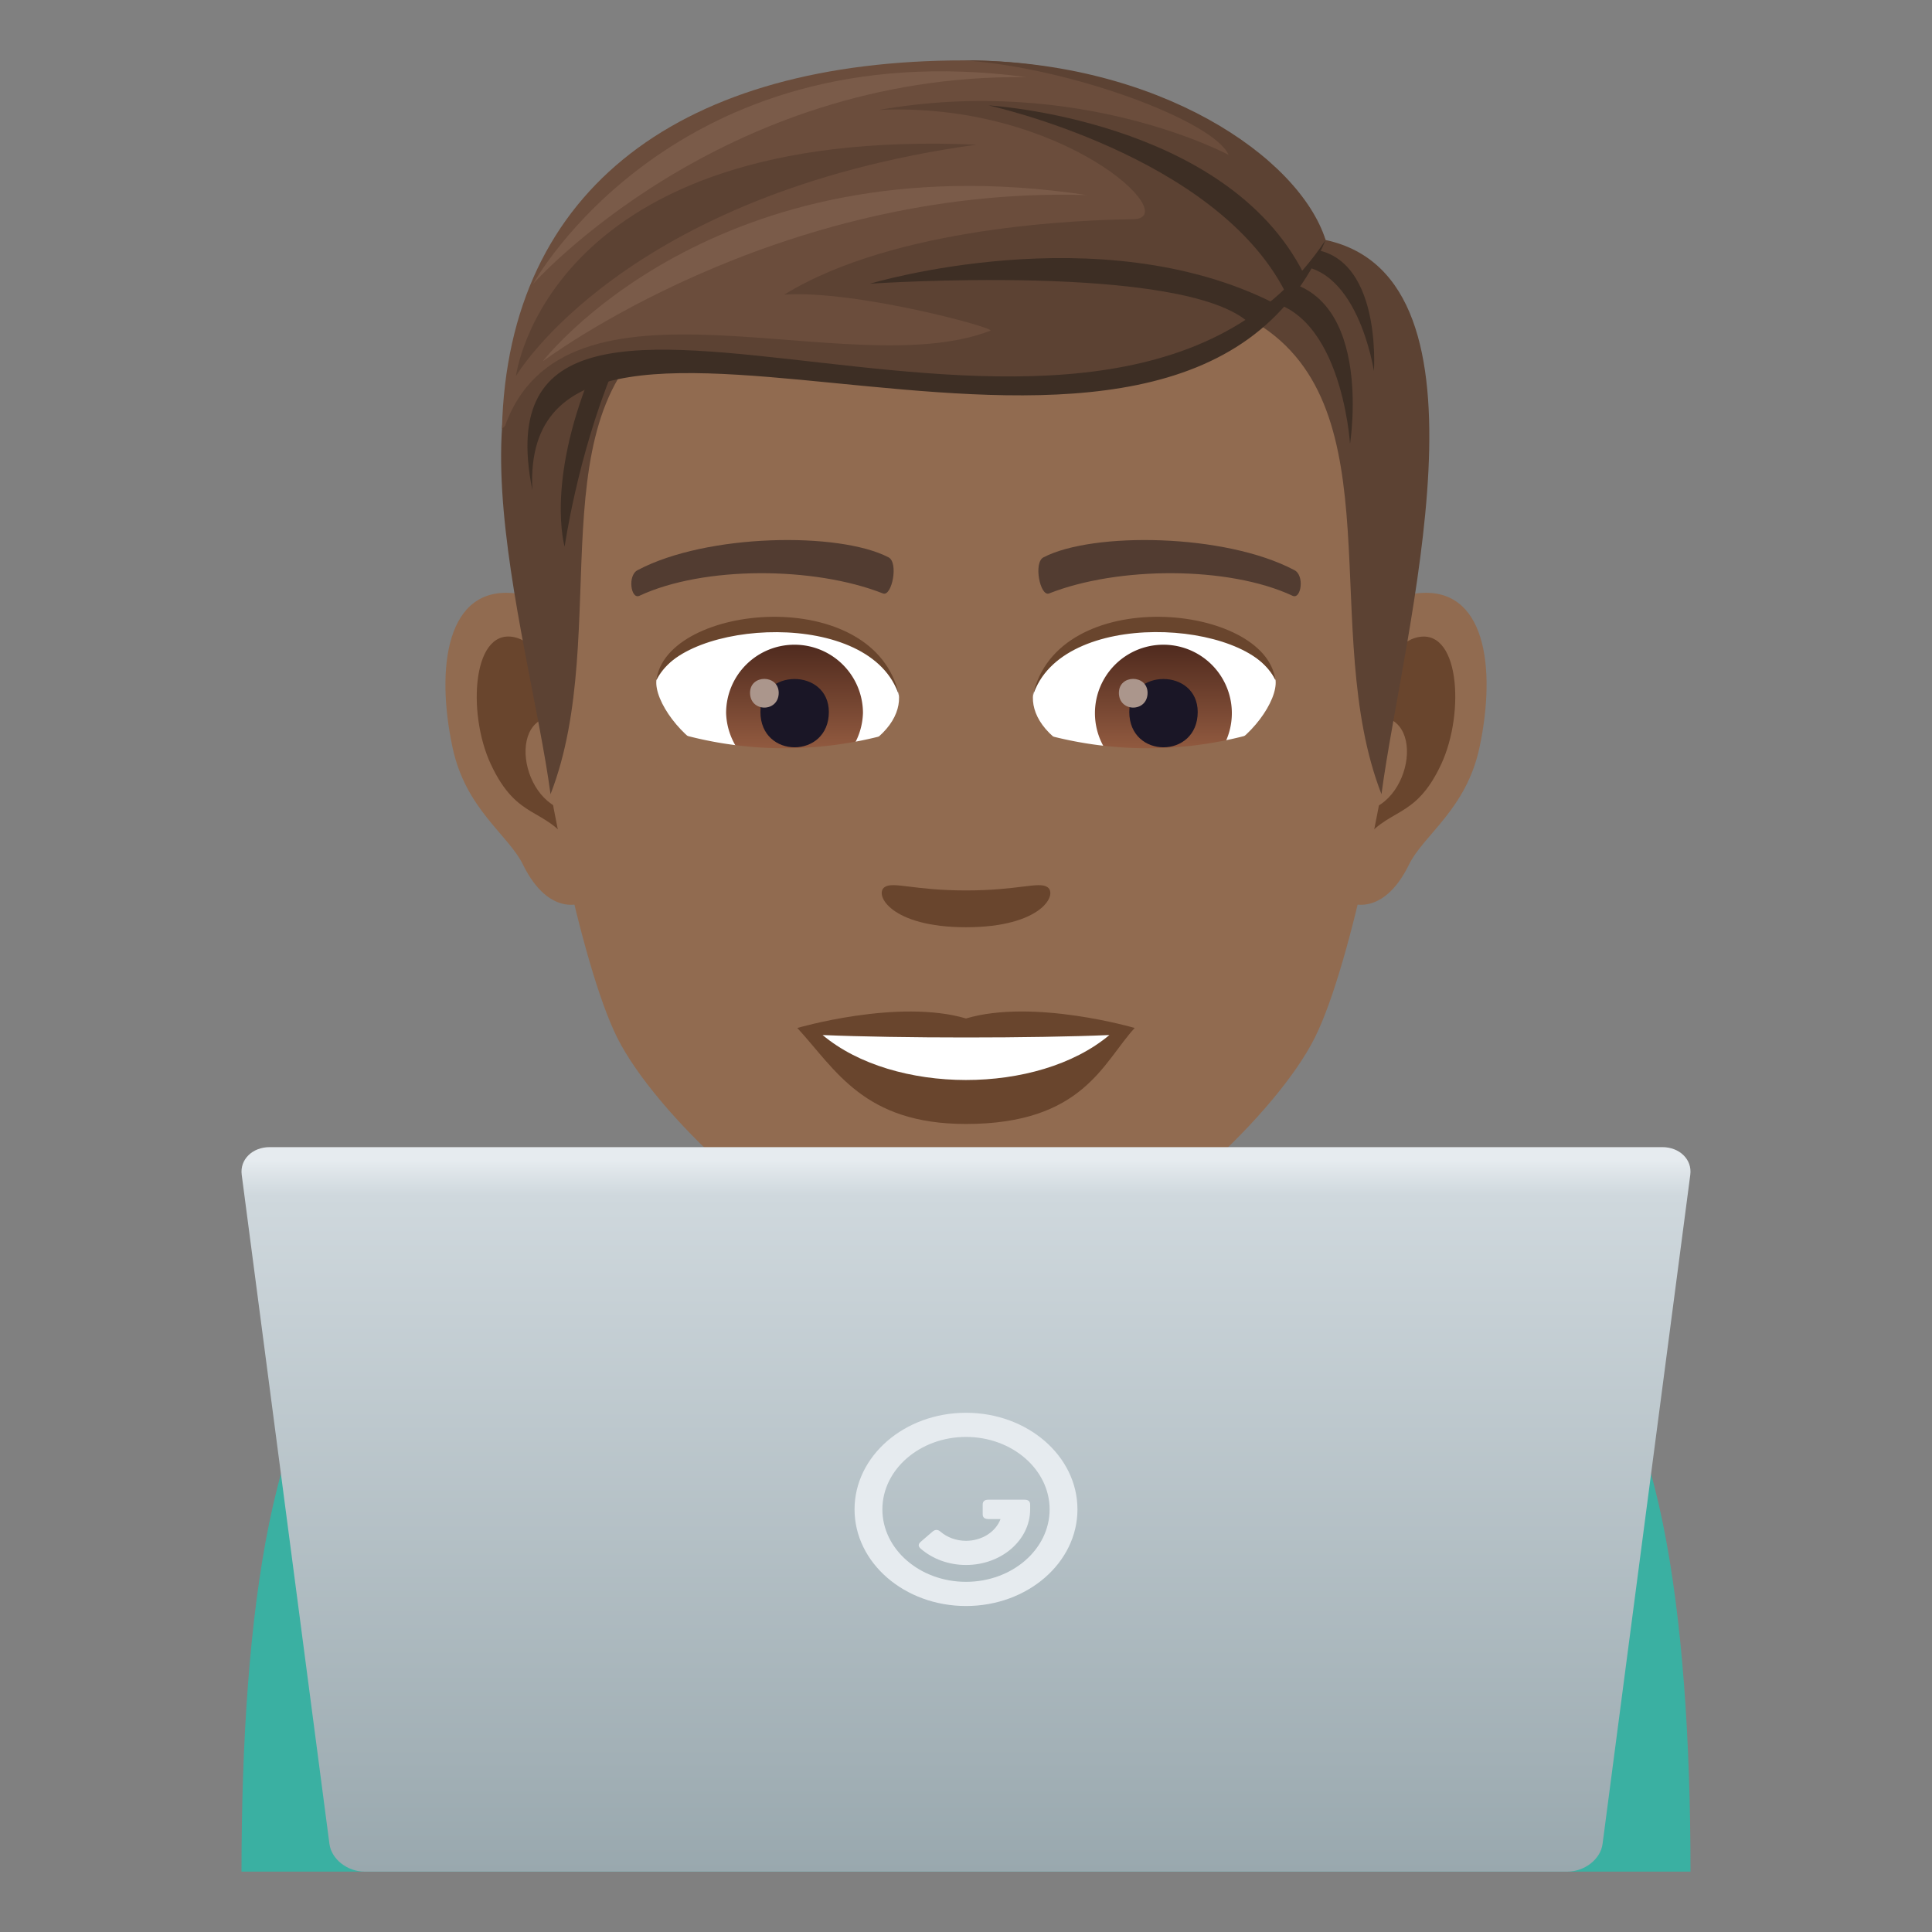 <svg xmlns="http://www.w3.org/2000/svg" xml:space="preserve" style="enable-background:new 0 0 64 64" viewBox="0 0 64 64"><rect x="0" y="0" width="64" height="64" fill="#808080" stroke="none"/><path d="M56 62c0-8.614-1.065-16.263-4.158-17.797-1.084-.537-7.013 2.864-7.013 2.864L48.302 62H56zm-40.302 0 3.473-14.933s-5.928-3.402-7.013-2.864C9.065 45.737 8 53.386 8 62h7.698z" style="fill:#3ab0a2"/><path d="m39.213 38.908-14.426.026-12.629 5.269c3.983 4.732 3.533 12.958 3.54 17.797h32.604c.007-4.839-.443-13.065 3.54-17.797l-12.629-5.295z" style="fill:#3ab0a2"/><path d="M24.586 34.56v5.6c0 5.314 14.828 5.314 14.828 0v-5.6H24.586z" style="fill:#855e45"/><path d="M46.922 19.657c-2.31.279-3.978 8.006-2.524 10.047.204.283 1.394.74 2.276-1.061.49-.998 1.899-1.83 2.337-3.886.56-2.635.21-5.379-2.089-5.1zm-29.843 0c2.31.279 3.978 8.006 2.524 10.047-.204.283-1.394.74-2.278-1.061-.488-.998-1.898-1.83-2.335-3.886-.561-2.635-.21-5.379 2.089-5.1z" style="fill:#916b50"/><path d="M46.86 21.137c-.603.19-1.26 1.108-1.617 2.633 2.106-.453 1.58 3.053-.252 3.118.018.353.041.715.085 1.097.881-1.28 1.779-.767 2.666-2.67.8-1.716.61-4.645-.882-4.178zm-28.102 2.628c-.358-1.522-1.014-2.439-1.617-2.63-1.49-.466-1.684 2.463-.883 4.179.888 1.904 1.785 1.39 2.668 2.67.043-.381.068-.745.081-1.098-1.81-.085-2.33-3.548-.25-3.12z" style="fill:#69452d"/><path d="M32 4.796c-10.01 0-14.83 7.565-14.228 18.084.12 2.117 1.436 9.02 2.675 11.496 1.27 2.534 5.513 6.44 8.112 7.25 1.643.508 5.24.508 6.881 0 2.6-.81 6.846-4.716 8.114-7.25 1.243-2.477 2.554-9.378 2.673-11.496C46.834 12.362 42.012 4.796 32 4.796z" style="fill:#916b50"/><path d="M42.875 18.885c-2.289-1.213-6.669-1.272-8.301-.426-.351.162-.119 1.31.175 1.201 2.273-.899 5.942-.918 8.071.077.284.129.402-.684.055-.852zm-21.749 0c2.289-1.213 6.667-1.272 8.301-.426.35.162.119 1.31-.175 1.201-2.278-.899-5.942-.918-8.073.077-.281.129-.399-.684-.053-.852z" style="fill:#523c31"/><path d="M34.701 29.39c-.285-.2-.955.107-2.7.107-1.743 0-2.415-.307-2.7-.108-.343.241.202 1.327 2.7 1.327s3.044-1.085 2.7-1.327z" style="fill:#69452d"/><path d="m43.915 7.95-2.279 2.758c4.612 2.829 2.032 10.218 4.127 15.6.714-5.37 4.05-17.085-1.848-18.357zM19.994 9.315l2.278 1.394c-4.612 2.828-1.94 10.217-4.035 15.6-.713-5.37-4.14-15.723 1.757-16.995z" style="fill:#5c4233"/><path d="M41.5 9.928c2.93-.011 3.221 4.775 3.221 4.775s.879-5.45-2.842-5.45l-.378.675zm-21.205 2.364c-1.175 2.868-1.59 5.816-1.59 5.816s-.62-2.065.86-5.712l.73-.104z" style="fill:#3d2e24"/><path d="M42.668 8.81c2.289-.237 2.844 3.482 2.844 3.482s.314-4.33-2.594-4.038l-.25.557z" style="fill:#3d2e24"/><path d="M43.913 7.95S40.5 2 31.953 2c-9.277 0-15.127 4.158-15.325 12.208 5.683-5.602 20.652 3.109 27.285-6.257z" style="fill:#6b4d3c"/><path d="M43.913 7.95C43.038 5.204 38.385 2 31.953 2c3.565.252 8.263 2.017 8.747 3.132 0 0-4.93-2.657-11.582-1.491 6.1-.277 10.126 3.6 8.412 3.621-1.67.021-7.871.23-11.55 2.498 2.366-.16 7.04 1.113 6.827 1.195-4.712 1.823-14.169-2.512-16.111 3.252 7.303-6.256 21.237 3.821 27.217-6.256z" style="fill:#5c4233"/><path d="M43.913 7.95c-4.875 11.527-26.787-1.363-26.277 8.29-2.237-11.077 19.066 2.584 26.277-8.29z" style="fill:#3d2e24"/><path d="M42.579 9.677c-2.319-4.549-9.833-6.185-9.833-6.185s7.856.45 10.444 5.576l-.611.61zm-1.191 1.031C39.23 8.686 28.82 9.398 28.82 9.398s7.588-2.289 13.392.65l-.824.66z" style="fill:#3d2e24"/><path d="M17.093 12.454s1.02-8.281 15.254-7.662c-11.702 1.622-15.254 7.662-15.254 7.662z" style="fill:#5c4233"/><path d="M17.973 11.978s5.639-7.38 18.019-5.518c-10.33-.302-18.02 5.518-18.02 5.518zm-.31-2.578s6.19-6.963 16.339-6.845C22.276.995 17.663 9.399 17.663 9.399z" style="fill:#7a5b49"/><path d="M32 33.738c-2.25-.663-5.588.315-5.588.315 1.272 1.382 2.201 3.18 5.588 3.18 3.88 0 4.54-2.04 5.588-3.18 0 0-3.338-.98-5.588-.315z" style="fill:#69452d"/><path d="M27.25 34.287c2.36 1.98 7.127 1.992 9.5 0-2.514.108-6.967.108-9.5 0zm2.523-11.317c.083.662-.365 1.447-1.605 2.033-.793.372-2.433.813-4.597-.096-.965-.407-1.909-1.682-1.826-2.385 1.172-2.205 6.933-2.529 8.028.448z" style="fill:#fff"/><linearGradient id="a" x1="-1210.323" x2="-1210.323" y1="171.843" y2="171.154" gradientTransform="translate(7978.266 -1103.139) scale(6.57)" gradientUnits="userSpaceOnUse"><stop offset="0" style="stop-color:#a6694a"/><stop offset="1" style="stop-color:#4f2a1e"/></linearGradient><path d="M26.32 21.357a2.267 2.267 0 0 1 2.267 2.26 2.268 2.268 0 0 1-4.534 0 2.263 2.263 0 0 1 2.267-2.26z" style="fill:url(#a)"/><path d="M25.19 23.583c0 1.564 2.267 1.564 2.267 0-.006-1.454-2.267-1.454-2.267 0z" style="fill:#1a1626"/><path d="M24.846 22.949c0 .655.95.655.95 0-.006-.613-.95-.613-.95 0z" style="fill:#ab968c"/><path d="M29.787 23.06c-.916-2.957-7.187-2.516-8.042-.53.317-2.55 7.257-3.22 8.042.53z" style="fill:#69452d"/><path d="M34.225 22.97c-.082.662.366 1.447 1.606 2.033.793.372 2.433.813 4.597-.096.971-.407 1.909-1.682 1.826-2.385-1.172-2.205-6.933-2.529-8.029.448z" style="fill:#fff"/><linearGradient id="b" x1="-1211.162" x2="-1211.162" y1="171.843" y2="171.154" gradientTransform="translate(7995.996 -1103.139) scale(6.57)" gradientUnits="userSpaceOnUse"><stop offset="0" style="stop-color:#a6694a"/><stop offset="1" style="stop-color:#4f2a1e"/></linearGradient><path d="M38.539 21.357a2.267 2.267 0 1 1 0 4.535 2.267 2.267 0 0 1 0-4.535z" style="fill:url(#b)"/><path d="M37.409 23.583c0 1.564 2.267 1.564 2.267 0-.007-1.454-2.267-1.454-2.267 0z" style="fill:#1a1626"/><path d="M37.064 22.949c0 .655.951.655.951 0-.007-.613-.95-.613-.95 0z" style="fill:#ab968c"/><path d="M34.212 23.06c.916-2.95 7.18-2.53 8.035-.53-.31-2.55-7.25-3.22-8.035.53z" style="fill:#69452d"/><path d="M29.479 24.302a12.83 12.83 0 0 1-7.475-.148l-.389 1.915a14.12 14.12 0 0 0 8.21.16l-.346-1.927zm12.519-.148a12.84 12.84 0 0 1-7.478.148l-.346 1.927c2.708.761 5.523.706 8.211-.16-.128-.64-.257-1.277-.387-1.915z" style="fill:#916b50"/><linearGradient id="c" x1="32" x2="32" y1="62" y2="38" gradientUnits="userSpaceOnUse"><stop offset="0" style="stop-color:#99a8ae"/><stop offset=".933" style="stop-color:#cfd8dd"/><stop offset=".982" style="stop-color:#e6ebef"/></linearGradient><path d="M55.065 38H8.935c-.576 0-.995.412-.928.916l2.906 22.166c.065.504.592.918 1.167.918h39.839c.576 0 1.103-.414 1.168-.918l2.906-22.166c.067-.504-.353-.916-.928-.916" style="fill:url(#c)"/><path d="M32 47.6c1.527 0 2.77 1.078 2.77 2.4 0 1.324-1.243 2.4-2.77 2.4-1.526 0-2.77-1.076-2.77-2.4 0-1.322 1.244-2.4 2.77-2.4zm0-.8c-2.038 0-3.692 1.433-3.692 3.2 0 1.768 1.654 3.201 3.692 3.201 2.039 0 3.692-1.433 3.692-3.201 0-1.767-1.653-3.2-3.692-3.2z" style="fill:#e6ebef"/><path d="M32.74 50.32c-.124 0-.187-.052-.187-.158v-.32c0-.11.063-.162.187-.162h1.198c.124 0 .187.052.187.162V50c0 1.018-.951 1.842-2.125 1.842-.57 0-1.105-.197-1.5-.54-.088-.077-.088-.15-.002-.226l.394-.34c.087-.074.173-.074.26 0 .225.194.526.305.848.305.534 0 .986-.3 1.144-.72h-.404z" style="fill:#e6ebef"/></svg>
